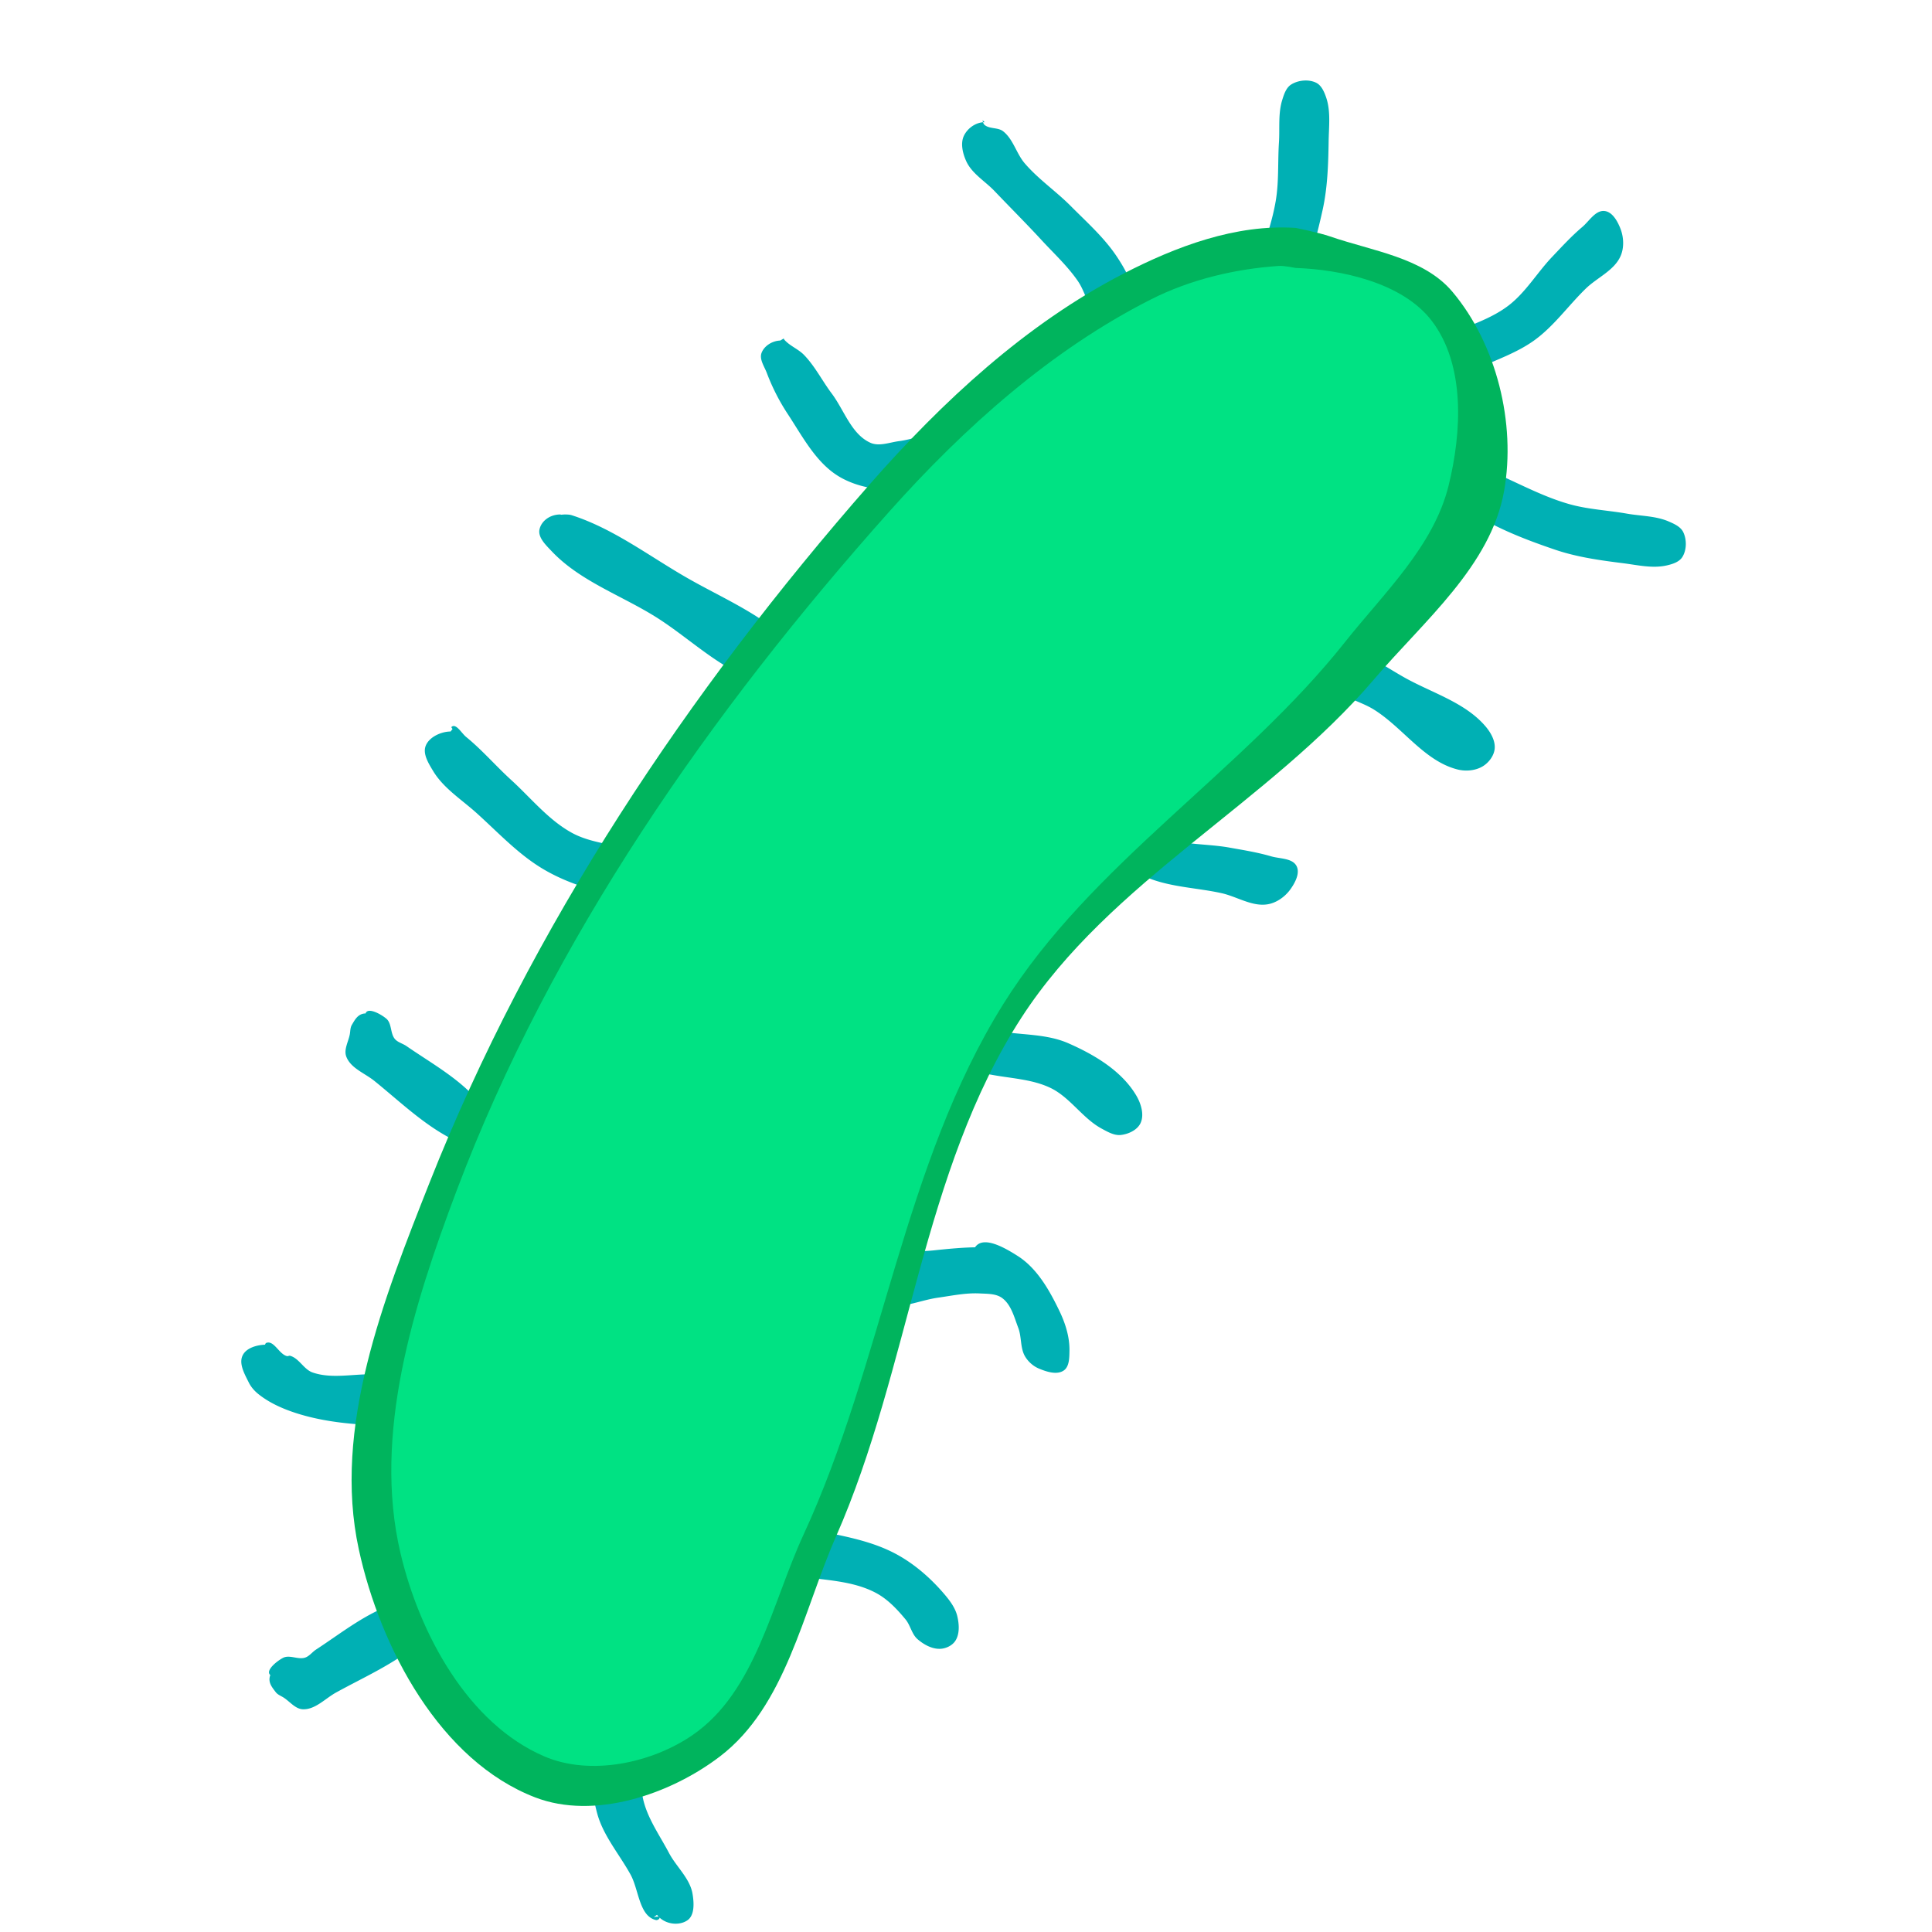 <svg xmlns="http://www.w3.org/2000/svg" viewBox="0 0 128 128"><g stroke-width=".866"><path style="line-height:normal;font-variant-ligatures:normal;font-variant-position:normal;font-variant-caps:normal;font-variant-numeric:normal;font-variant-alternates:normal;font-feature-settings:normal;text-indent:0;text-align:start;text-decoration-line:none;text-decoration-style:solid;text-decoration-color:#000;text-transform:none;text-orientation:mixed;shape-padding:0;isolation:auto;mix-blend-mode:normal" fill="#00b0b4" stroke-linecap="round" stroke-linejoin="round" stroke-width="2.598" d="M43.528 126.862c.497.645 1.45.75 2.013.364.491-.335.44-1.164.342-1.751-.171-1.03-1.075-1.79-1.562-2.714-.615-1.168-1.423-2.282-1.714-3.57-.319-1.415.268-2.922.018-4.351-.077-.438-.146-.938-.46-1.253-.357-.36-.93-.65-1.423-.533-.606.144-1.043.79-1.266 1.372-.676 1.764-.4 3.839.076 5.667.392 1.506 1.474 2.741 2.225 4.105.554 1.007.562 2.75 1.681 3.01.094.022.263-.071.237-.164-.034-.124-.386-.025-.386-.025M17.9 111c-.162.467.133.797.367 1.108.129.172.35.248.53.365.414.268.771.75 1.264.77.823.034 1.486-.714 2.207-1.111 1.88-1.035 3.895-1.912 5.522-3.311.356-.306.858-.618.896-1.085.052-.626-.39-1.332-.943-1.628-.417-.223-.962-.048-1.415.088-1.984.596-3.656 1.962-5.392 3.094-.25.163-.438.436-.72.53-.462.155-1.029-.208-1.461.016-.422.217-1.208.857-.836 1.15.065.052.162-.189.162-.189m64.103-89.9c.058.719.772 1.441 1.454 1.44.676-.001 1.072-.861 1.436-1.43 1.335-2.089 2.011-4.565 2.55-6.984.332-1.496.378-3.046.402-4.578.015-.964.147-1.976-.165-2.888-.128-.375-.315-.809-.672-.98-.496-.238-1.18-.17-1.646.123-.337.212-.478.655-.595 1.035-.276.895-.153 1.866-.214 2.8-.085 1.29.004 2.6-.213 3.875-.404 2.38-1.514 4.596-2.013 6.959-.026.126-.014.26-.052.384a1.852 1.852 0 01-.142.286m10.981 2.377c-.325.55-.114 1.116.198 1.52.377.49 1.098.702 1.715.698.986-.005 1.832-.735 2.73-1.145 1.254-.574 2.588-1.032 3.708-1.838 1.31-.943 2.259-2.307 3.417-3.431.758-.737 1.896-1.2 2.312-2.173.235-.547.202-1.231-.012-1.787-.19-.492-.531-1.122-1.056-1.18-.602-.066-1.014.667-1.476 1.058-.718.607-1.354 1.304-2.002 1.985-.996 1.047-1.747 2.351-2.896 3.227-.93.71-2.056 1.13-3.14 1.57-.903.365-1.913.45-2.785.883-.263.13-.883.265-.718.507.039.057.173-.114.173-.114M17.564 89.089c-.556.019-1.249.214-1.488.709-.27.554.135 1.25.41 1.803.151.304.39.57.657.78.72.569 1.585.952 2.456 1.235 1.57.509 3.24.71 4.889.795 1.083.055 2.243.215 3.248-.192.458-.185.89-.53 1.123-.965.241-.451.431-1.075.187-1.525-.265-.488-.955-.611-1.497-.731-.964-.214-1.974.058-2.96.052-1.294-.009-2.657.304-3.879-.12-.586-.203-.896-.948-1.496-1.107-.063-.016-.13.038-.195.024-.53-.121-.863-1.064-1.373-.877-.126.046-.119.385-.119.385m32.696 10.963c-.75.009-1.518.624-1.644 1.315-.113.614.457 1.234.954 1.613 2.347 1.785 5.95.9 8.539 2.31.757.413 1.372 1.069 1.922 1.733.327.394.41.978.797 1.312.412.356.96.66 1.503.637.375-.015.789-.21.996-.523.3-.455.259-1.1.135-1.631-.138-.589-.54-1.097-.935-1.555-.898-1.036-1.972-1.963-3.184-2.603-2.742-1.448-6.106-1.33-8.922-2.625-.07-.032-.12-.149-.194-.126-.065.02-.078.189-.078.189M64.89 82.635c-.955-.003-2.023.098-3.03.206-1.238.133-2.597-.04-3.698.544-.503.267-1.041.703-1.155 1.261-.108.53.14 1.165.54 1.53.366.337.947.354 1.444.372 1.069.039 2.098-.425 3.157-.574.916-.13 1.839-.328 2.763-.28.506.026 1.083.005 1.49.308.599.447.796 1.277 1.063 1.976.232.61.119 1.345.457 1.902.207.343.536.634.905.789.51.214 1.2.443 1.653.128.374-.26.368-.859.376-1.315.014-.893-.267-1.795-.653-2.6-.664-1.385-1.484-2.85-2.78-3.673-.808-.513-2.249-1.369-2.808-.593-.023.032.06.103.06.103m-1.68-14.669c-.814-.01-1.486.675-1.532 1.356-.04.593.643 1.065 1.164 1.352.915.503 2.072.264 3.098.453 1.298.24 2.674.294 3.865.862 1.309.625 2.13 2.02 3.408 2.706.391.211.826.466 1.268.415.504-.058 1.087-.329 1.3-.788.261-.565.024-1.31-.295-1.844-.967-1.622-2.768-2.69-4.499-3.447-1.425-.623-3.065-.538-4.6-.792-1.135-.188-2.508-1.26-3.406-.542-.075.06-.107.25-.018.288.119.05.259-.289.259-.289m7.936-16.12c-.638.032-.994.52-1.16 1.003-.2.584.02 1.302.362 1.816.548.82 1.623 1.124 2.46 1.648 1.17.731 2.286 1.593 3.576 2.084 1.508.574 3.169.615 4.745.962 1.033.228 2.046.922 3.087.734.586-.106 1.14-.51 1.485-.994.306-.43.645-1.062.404-1.532-.276-.538-1.116-.478-1.696-.65-.902-.264-1.835-.411-2.76-.577-1.422-.255-2.924-.164-4.288-.64-1.105-.387-2.075-1.095-3.04-1.758-.802-.552-1.428-1.348-2.27-1.838-.254-.147-.707-.591-.819-.32-.026.064.19.082.19.082m17.688-8.9c-.751.031-1.493.45-1.637 1.089-.142.632.532 1.22 1.002 1.666.753.717 1.867.925 2.75 1.474 1.931 1.202 3.342 3.417 5.548 3.971.547.138 1.197.079 1.677-.216.393-.242.73-.687.779-1.146.057-.536-.26-1.09-.61-1.5-1.384-1.618-3.628-2.232-5.474-3.292-1.264-.726-2.481-1.56-3.834-2.1-.115-.047-.3-.205-.359-.096-.04.076.192.172.192.172m7.737-12.552c-.721-.02-1.516.611-1.59 1.29-.072.671.74 1.159 1.266 1.582 1.931 1.554 4.32 2.496 6.666 3.293 1.45.494 2.987.708 4.506.898.957.12 1.949.362 2.89.15.386-.086.838-.225 1.047-.562.29-.467.297-1.154.056-1.649-.174-.358-.599-.546-.964-.704-.86-.372-1.838-.355-2.76-.517-1.274-.225-2.585-.279-3.83-.633-2.322-.66-4.403-2.004-6.698-2.757-.122-.04-.257-.042-.376-.093-.097-.042-.269-.172-.269-.172M65.235 8.095c-.582-.001-1.129.4-1.368.888-.247.505-.088 1.168.142 1.682.374.836 1.256 1.335 1.888 2 1.03 1.081 2.088 2.135 3.1 3.233.82.89 1.721 1.719 2.409 2.714.465.674.623 1.54 1.14 2.174.315.387.659.921 1.157.95.569.032 1.165-.428 1.437-.93.22-.408.094-.939-.01-1.391-.201-.884-.66-1.704-1.165-2.456-.834-1.24-1.972-2.248-3.024-3.308-.978-.985-2.15-1.779-3.052-2.833-.556-.65-.759-1.602-1.435-2.125-.35-.27-.934-.132-1.249-.441-.073-.072-.107-.289-.107-.289M51.695 22.562c-.53.017-1.059.35-1.237.81-.166.43.182.906.345 1.336.36.952.827 1.872 1.388 2.723.998 1.516 1.902 3.288 3.478 4.188 1.384.79 3.137.96 4.718.764.85-.105 1.658-.524 2.359-1.016.338-.237.746-.503.846-.903.139-.551.014-1.304-.438-1.646-.438-.332-1.1-.034-1.647.024-.653.069-1.281.3-1.933.383-.633.08-1.33.371-1.911.108-1.26-.569-1.73-2.156-2.559-3.262-.629-.837-1.104-1.799-1.832-2.552-.38-.394-.937-.594-1.3-1.004a.508.508 0 01-.051-.088M37.125 34.085c-.694 0-1.256.431-1.38.982-.123.543.429 1.054.811 1.459 1.842 1.947 4.518 2.885 6.8 4.292 2.445 1.509 4.584 3.797 7.382 4.449.505.117 1.09.108 1.549-.132.455-.237.966-.672.983-1.185.023-.65-.665-1.14-1.141-1.584-1.928-1.795-4.446-2.828-6.725-4.148-2.47-1.43-4.807-3.211-7.524-4.083-.126-.04-.262-.045-.395-.05-.104-.003-.311.017-.311.017m-7.321 14.362c-.61.002-1.409.352-1.645.937-.22.544.19 1.187.493 1.689.688 1.138 1.881 1.882 2.87 2.773 1.438 1.295 2.778 2.752 4.447 3.733 1.265.744 2.684 1.242 4.115 1.57.95.22 1.962.469 2.915.258.507-.112 1.097-.325 1.348-.779.222-.399.156-.959-.046-1.368-.194-.392-.615-.654-1.014-.832-.71-.316-1.544-.182-2.302-.349-1.062-.234-2.178-.392-3.133-.913-1.563-.853-2.716-2.306-4.032-3.506-1.017-.927-1.92-1.982-2.986-2.852-.304-.247-.669-.922-.966-.668-.038.033.066.137.066.137m-5.785 18.849c-.494.026-.688.425-.887.759-.11.184-.097.418-.137.629-.092.485-.403.998-.235 1.461.281.775 1.224 1.105 1.865 1.622 1.67 1.348 3.244 2.881 5.155 3.857.418.214.896.56 1.344.419.598-.189 1.085-.866 1.15-1.49.048-.47-.321-.908-.618-1.275-1.303-1.612-3.2-2.642-4.906-3.82-.245-.17-.569-.24-.764-.465-.317-.37-.196-1.031-.566-1.347-.361-.308-1.251-.794-1.382-.338-.023.08.237.079.237.079" color="#000" font-family="sans-serif" font-weight="400" overflow="visible"/><path fill="#00e283" stroke-width="2.165" d="M95.723 20.617c-8.088-10.393-28.606 2.386-37.656 11.953-20.158 21.31-48.965 73.84-21.93 85.223 18.372 7.736 20.587-34.142 31.011-51.134 9.446-15.396 39.67-31.788 28.575-46.042z"/><path style="line-height:normal;font-variant-ligatures:normal;font-variant-position:normal;font-variant-caps:normal;font-variant-numeric:normal;font-variant-alternates:normal;font-feature-settings:normal;text-indent:0;text-align:start;text-decoration-line:none;text-decoration-style:solid;text-decoration-color:#000;text-transform:none;text-orientation:mixed;shape-padding:0;isolation:auto;mix-blend-mode:normal" fill="#00b45d" stroke-width="2.165" d="M74.428 18.134c-6.466 3.335-11.996 8.47-16.794 13.938C45.597 45.79 35.15 61.418 28.444 78.39c-3.026 7.658-6.421 16.21-4.673 24.256 1.427 6.57 5.414 14.024 11.689 16.437 3.899 1.5 8.914-.179 12.235-2.712 4.37-3.334 5.484-9.553 7.698-14.585 4.902-11.14 5.674-24.166 12.29-34.381 5.863-9.05 16.357-14.183 23.347-22.394 3.28-3.853 7.742-7.509 8.622-12.49.792-4.474-.5-9.718-3.427-13.192-1.911-2.269-5.305-2.696-8.108-3.666-.738-.256-2.276-.563-2.276-.563-3.965-.263-7.915 1.228-11.413 3.033zm20.44 3.137c2.213 2.908 1.98 7.358 1.105 10.905-.993 4.022-4.288 7.117-6.863 10.363-6.834 8.612-16.816 14.66-22.64 23.984-6.627 10.61-7.98 23.766-13.222 35.125-2.12 4.595-3.18 10.41-7.343 13.29-2.727 1.885-6.796 2.735-9.843 1.427-5.053-2.17-8.27-8.113-9.529-13.466-1.855-7.883.861-16.431 3.717-24.01 6.275-16.646 16.835-31.734 28.678-45.008 4.95-5.548 10.695-10.687 17.328-14.046 2.602-1.317 5.553-2.017 8.461-2.216.374-.026 1.116.134 1.116.134 2.954.099 7.08.945 9.036 3.518z" color="#000" font-family="sans-serif" font-weight="400" overflow="visible"/></g></svg>